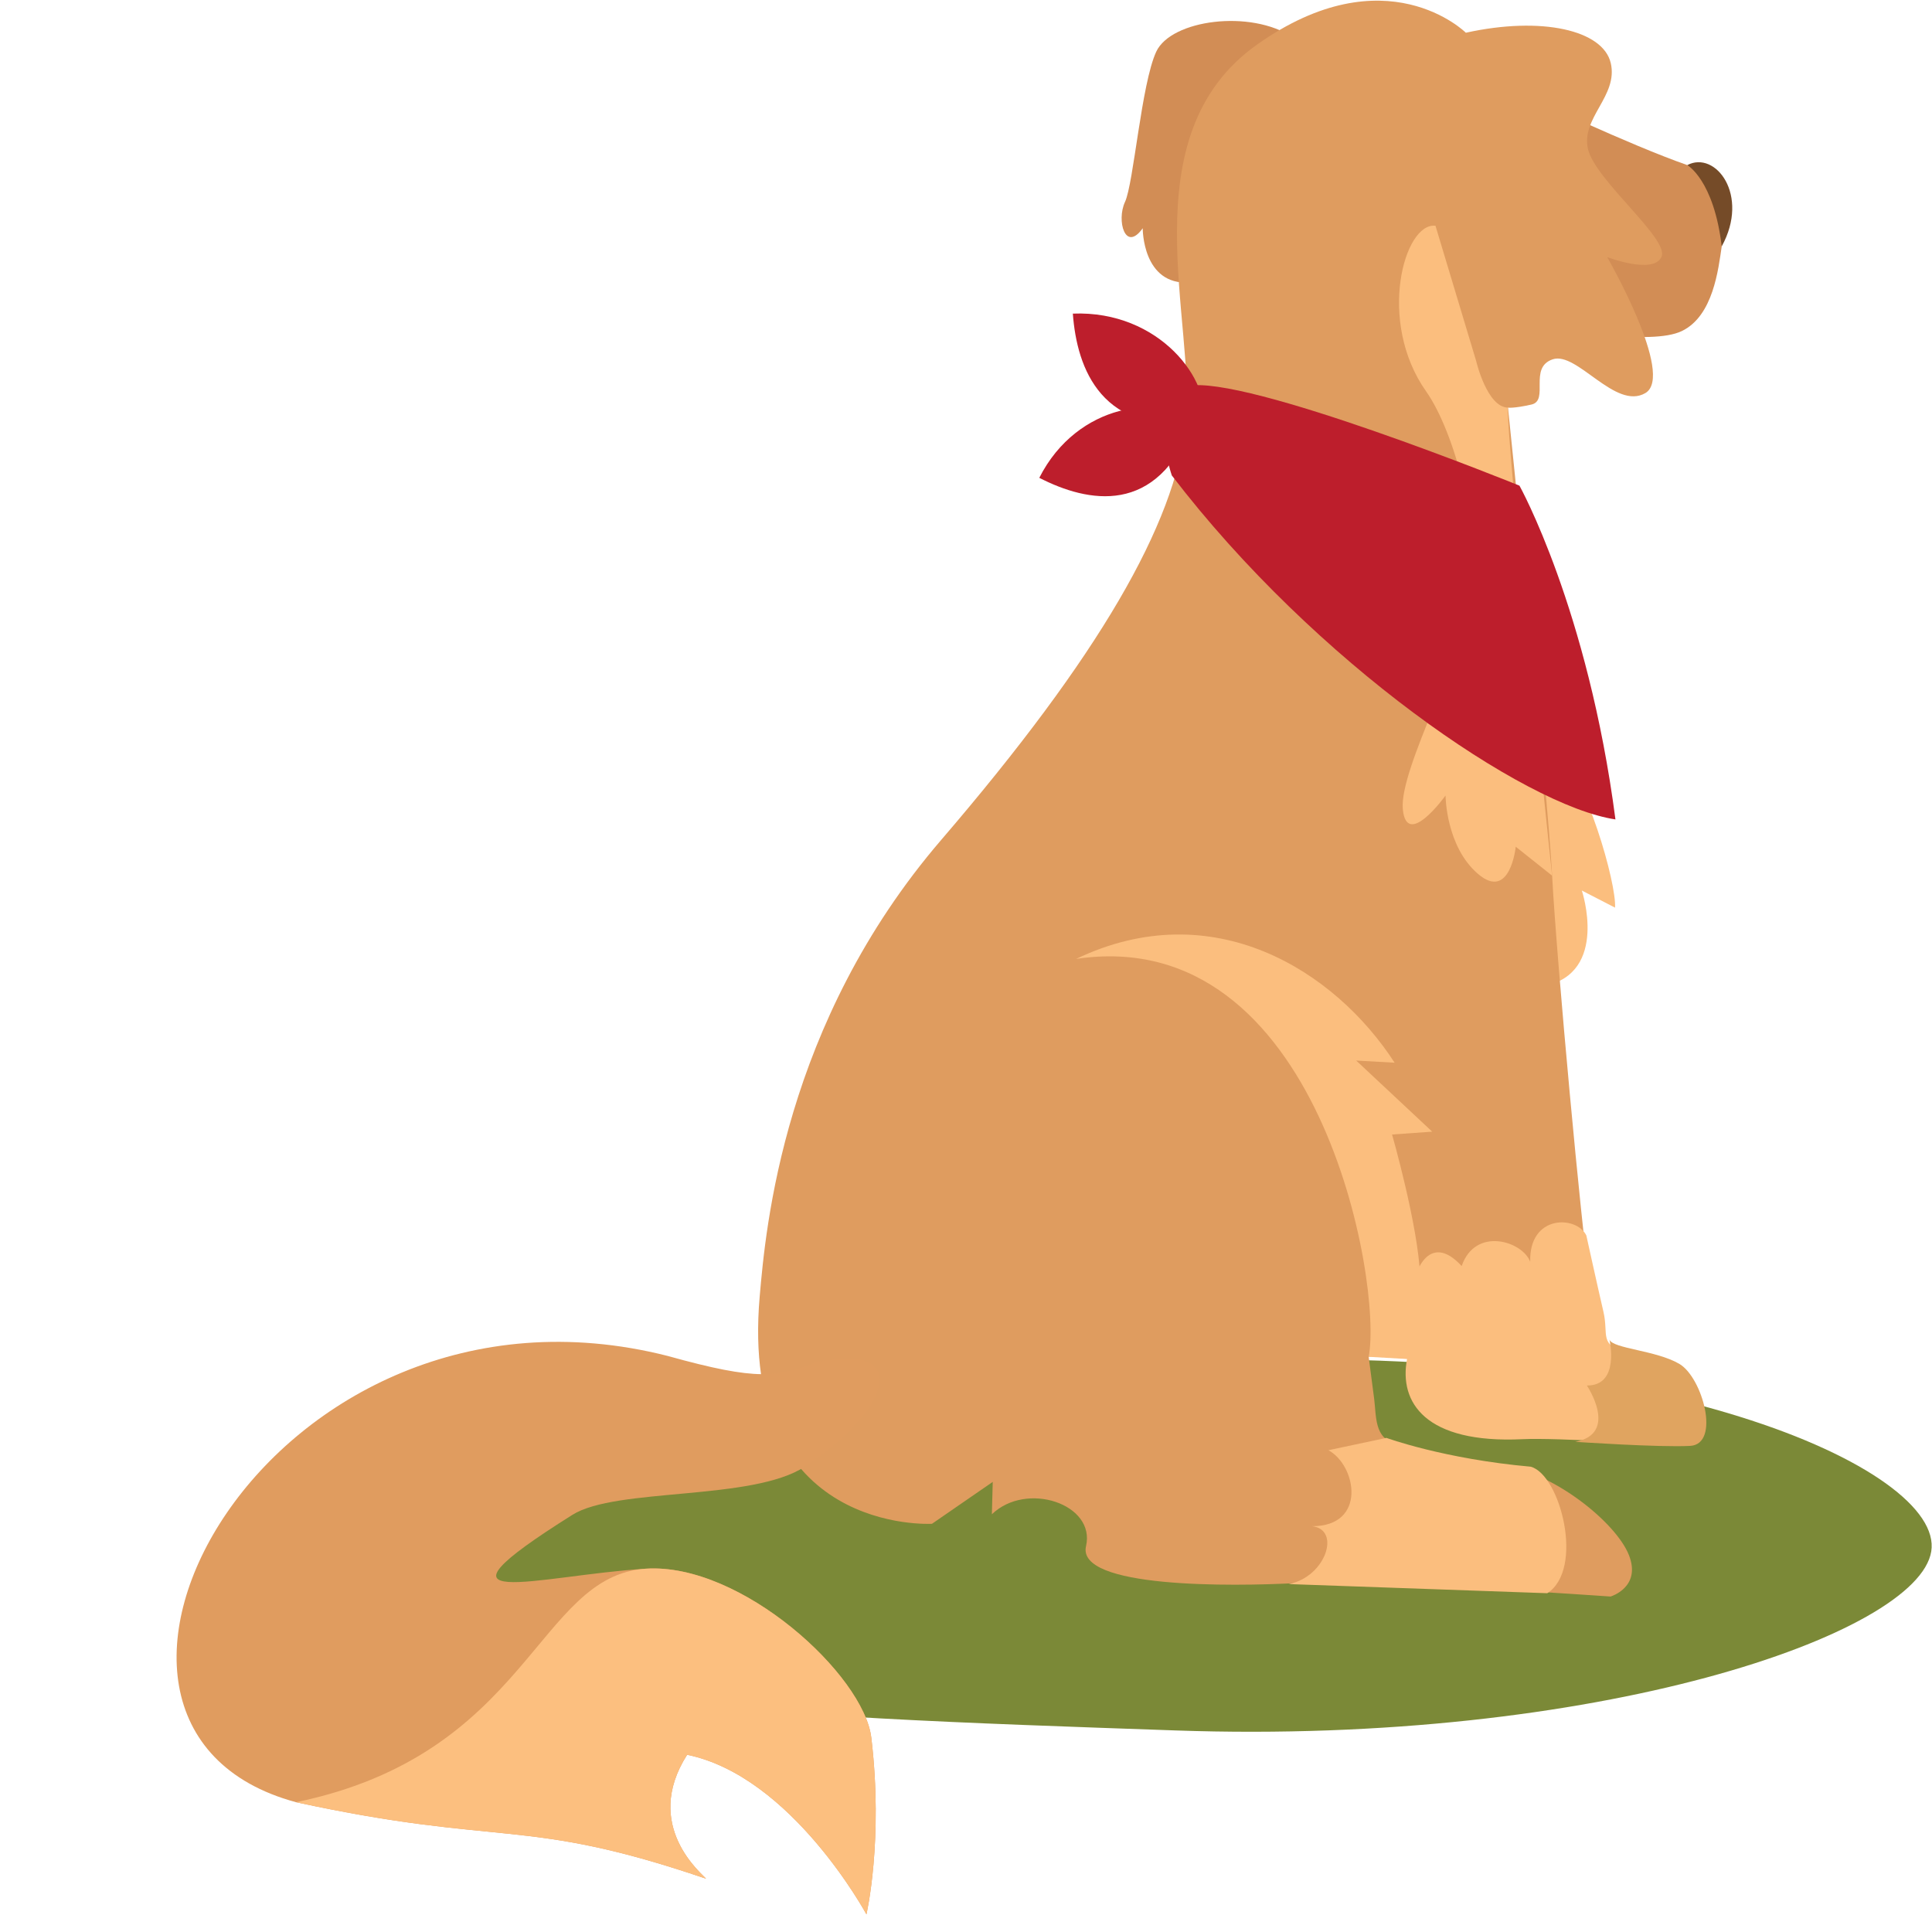 <svg xmlns="http://www.w3.org/2000/svg" xmlns:xlink="http://www.w3.org/1999/xlink" viewBox="0 0 195 195" width="195" height="195" preserveAspectRatio="xMidYMid meet" style="width: 100%; height: 100%; transform: translate3d(0px, 0px, 0px); content-visibility: visible;"><defs><clipPath id="__lottie_element_69"><rect width="195" height="195" x="0" y="0"/></clipPath></defs><g clip-path="url(#__lottie_element_69)"><g transform="matrix(0.59,0,0,0.59,29.8,0)" opacity="1" style="display: block;"><g opacity="1" transform="matrix(1,0,0,1,149.268,264.733)"><path fill="rgb(123,137,55)" fill-opacity="1" d=" M-128.172,6.053 C-128.172,6.053 -130.732,-33.806 5.319,-31.649 C82.427,-35.92 132.936,-13.508 130.602,0.684 C128.268,14.875 73.39,33.806 1.329,31.295 C-70.732,28.784 -126.612,27.036 -128.172,6.053z"/></g><g opacity="1" transform="matrix(1,0,0,1,218.413,146.647)"><path fill="rgb(251,190,126)" fill-opacity="1" d=" M-2.658,-18.194 C2.379,-13.96 7.643,4.512 7.365,8.624 C7.365,8.624 1.684,5.697 1.684,5.697 C1.684,5.697 6.373,19.76 -4.745,22.027 C-4.745,22.027 -7.643,-22.027 -7.643,-22.027 C-7.643,-22.027 -2.658,-18.194 -2.658,-18.194z"/></g><g opacity="1" transform="matrix(1,0,0,1,227.746,37.87)"><path fill="rgb(210,141,85)" fill-opacity="1" d=" M-15.505,-20.65 C-16.863,-21.358 0.451,-13.092 10.391,-9.628 C14.901,-8.057 16.864,0.398 16.283,4.278 C15.703,8.159 14.844,16.152 9.477,18.755 C4.11,21.358 -11.249,18.199 -11.249,18.199 C-11.249,18.199 -15.505,-20.65 -15.505,-20.65z"/></g><g opacity="1" transform="matrix(1,0,0,1,155.529,25.208)"><path fill="rgb(210,141,85)" fill-opacity="1" d=" M15.073,-18.857 C7.927,-23.631 -5.699,-21.852 -8.243,-16.357 C-10.787,-10.861 -12.098,6.159 -13.585,9.342 C-15.072,12.525 -13.537,18.032 -10.552,13.837 C-10.552,13.837 -10.634,23.631 -2.548,23.119 C-2.548,23.119 15.073,-18.857 15.073,-18.857z"/></g><g opacity="1" transform="matrix(1,0,0,1,155.996,136.56)"><path fill="rgb(223,156,95)" fill-opacity="1" d=" M-76.546,85.259 C-75.523,73.493 -72.477,38.537 -45.493,7.126 C-18.509,-24.285 -5.483,-46.902 -3.647,-63.991 C-1.811,-81.08 -13.563,-113.245 8.505,-128.908 C30.573,-144.571 44.26,-130.961 44.26,-130.961 C57.25,-133.819 67.731,-131.41 69.048,-125.772 C70.365,-120.134 63.884,-116.383 65.163,-111.03 C66.443,-105.678 79.075,-95.706 77.734,-92.626 C76.393,-89.546 68.444,-92.575 68.444,-92.575 C68.444,-92.575 80.095,-72.308 74.966,-69.315 C69.837,-66.321 63.279,-76.504 59.107,-75.088 C54.934,-73.672 58.574,-68.046 55.469,-67.35 C52.364,-66.655 51.47,-66.828 51.47,-66.828 C51.47,-66.828 58.22,-1.764 59.017,13.238 C59.813,28.24 64.251,75.595 65.208,80.699 C66.165,85.803 35.627,94.438 35.627,94.438 C35.627,94.438 27.635,95.548 27.635,95.548 C27.635,95.548 27.992,98.266 28.577,102.762 C28.942,105.575 28.599,109.59 32.176,110.285 C35.753,110.98 40.944,112.917 50.098,114.046 C59.25,115.176 69.982,123.942 72.156,129.468 C74.33,134.995 69.014,136.56 69.014,136.56 C69.014,136.56 27.086,133.609 15.549,134.244 C4.012,134.879 -22.393,135.13 -20.717,127.938 C-19.041,120.748 -30.888,116.774 -36.824,122.488 C-36.824,122.488 -36.676,116.949 -36.676,116.949 C-36.676,116.949 -47.07,124.116 -47.07,124.116 C-47.07,124.116 -80.096,126.079 -76.546,85.259z"/></g><g opacity="1" transform="matrix(1,0,0,1,200.001,96.098)"><path fill="rgb(251,190,126)" fill-opacity="1" d=" M7.464,-26.366 C3.868,-26.424 2.021,-34.335 2.021,-34.335 C2.021,-34.335 -4.941,-57.477 -4.941,-57.477 C-10.292,-58.117 -15.011,-41.149 -6.541,-29.141 C-1.539,-22.049 2.714,-5.076 1.566,4.857 C0.417,14.79 -11.17,35.325 -10.53,42.307 C-9.89,49.29 -3.223,39.995 -3.223,39.995 C-3.223,39.995 -3.176,48.685 2.332,53.401 C7.839,58.117 8.791,48.753 8.791,48.753 C8.791,48.753 15.011,53.7 15.011,53.7 C15.011,53.7 7.075,-21.44 7.464,-26.366z"/></g><g opacity="1" transform="matrix(1,0,0,1,185.727,102.065)"><path fill="rgb(189,30,44)" fill-opacity="1" d=" M-33.149,-36.022 C-23.367,-38.114 23.698,-18.985 23.698,-18.985 C23.698,-18.985 35.411,2.042 40.12,38.114 C24.598,35.792 -11.198,11.387 -35.773,-20.733 C-35.773,-20.733 -40.119,-33.209 -33.149,-36.022z"/></g><g opacity="1" transform="matrix(1,0,0,1,144.921,63.907)"><path fill="rgb(189,30,44)" fill-opacity="1" d=" M10.364,8.305 C11.897,1.311 2.973,-10.84 -11.897,-10.257 C-11.211,-0.836 -6.969,10.839 10.364,8.305z"/></g><g opacity="1" transform="matrix(1,0,0,1,140.418,77.898)"><path fill="rgb(189,30,44)" fill-opacity="1" d=" M13.133,-5.587 C7.954,-10.487 -6.554,-9.128 -13.134,3.844 C-4.848,8.101 7.031,10.486 13.133,-5.587z"/></g><g opacity="1" transform="matrix(1,0,0,1,164.038,192.725)"><path fill="rgb(251,190,126)" fill-opacity="1" d=" M19.593,39.383 C22.031,26.836 11.116,-34.922 -30.463,-28.68 C-7.06,-39.887 13.818,-26.715 24.031,-10.928 C24.031,-10.928 17.462,-11.293 17.462,-11.293 C17.462,-11.293 30.463,0.869 30.463,0.869 C30.463,0.869 23.597,1.358 23.597,1.358 C23.597,1.358 28.094,17.076 28.392,25.598 C28.689,34.119 28.219,39.887 28.219,39.887 C28.219,39.887 19.593,39.383 19.593,39.383z"/></g><g opacity="1" transform="matrix(1,0,0,1,243.498,33.929)"><path fill="rgb(117,75,40)" fill-opacity="1" d=" M0.53,8.219 C-0.819,-3.155 -5.362,-5.686 -5.362,-5.686 C-0.529,-8.219 5.362,-0.565 0.53,8.219z"/></g><g opacity="1" transform="matrix(1,0,0,1,214.49,227.461)"><path fill="rgb(251,190,126)" fill-opacity="1" d=" M6.378,-16.111 C6.378,-16.111 8.383,-6.997 9.307,-3.041 C10.231,0.914 8.437,2.779 13.456,3.754 C18.474,4.73 22.587,5.008 24.435,12.92 C24.435,12.92 25.725,19.681 22.466,19.699 C19.208,19.717 1.615,18.45 -4.562,18.743 C-21.128,19.529 -25.726,12.479 -24.29,5.013 C-24.29,5.013 -23.385,-3.665 -23.35,-6.523 C-23.316,-9.381 -20.65,-17.067 -14.951,-10.881 C-12.582,-17.712 -4.496,-15.099 -3.223,-11.596 C-3.468,-19.717 4.705,-19.561 6.378,-16.111z"/></g><g opacity="1" transform="matrix(1,0,0,1,231.416,238.403)"><path fill="rgb(224,164,96)" fill-opacity="1" d=" M-6.589,-9.227 C-6.589,-9.227 -4.741,-1.315 -10.457,-1.385 C-10.457,-1.385 -4.897,6.857 -12.46,8.252 C-12.46,8.252 1.934,9.227 7.197,8.947 C12.46,8.668 9.339,-2.746 5.366,-5.081 C1.392,-7.415 -5.979,-7.676 -6.589,-9.227z"/></g><g opacity="1" transform="matrix(1,0,0,1,195.267,259.266)"><path fill="rgb(251,190,126)" fill-opacity="1" d=" M16.091,-8.357 C21.162,-6.981 25.312,9.19 18.917,13.286 C18.917,13.286 -20.398,11.896 -25.312,11.723 C-18.951,10.484 -16.338,2.398 -21.305,1.824 C-11.93,1.823 -13.691,-8.545 -18.518,-11.176 C-18.518,-11.176 -8.602,-13.286 -8.602,-13.286 C-8.602,-13.286 1.244,-9.68 16.091,-8.357z"/></g></g><g transform="matrix(0.914,0.407,-0.407,0.914,115.08,115.02)" opacity="1" style="display: block;"><g opacity="1" transform="matrix(1,0,0,1,0,0)"><path fill="rgb(224,156,95)" fill-opacity="1" d=" M-20.635,33.712 C-23.692,36.789 -25.2,37.926 -34.682,39.331 C-75.418,46.354 -79.754,100.271 -50.607,95.706 C-29.64,91.34 -29.081,87.681 -9.676,85.929 C-10.123,85.665 -17.771,83.736 -16.506,75.285 C-5.968,72.965 6.567,82.633 6.567,82.633 C6.567,82.633 5.125,75.141 -0.231,66.156 C-3.491,60.688 -19.384,55.358 -27.931,59.822 C-37.729,64.94 -47.521,73.678 -36.923,57.879 C-34.015,53.544 -20.91,49.241 -17.475,43.896 C-12.106,35.54 -12.355,27.934 -20.635,33.712z"/></g><g opacity="1" transform="matrix(1,0,0,1,0,0)"><path fill="rgb(252,191,127)" fill-opacity="1" d=" M-50.607,95.706 C-29.64,91.34 -29.081,87.681 -9.676,85.929 C-10.123,85.665 -17.771,83.736 -16.506,75.285 C-5.968,72.965 6.567,82.633 6.567,82.633 C6.567,82.633 5.125,75.141 -0.231,66.156 C-3.491,60.688 -19.384,55.358 -27.931,59.822 C-37.729,64.94 -31.047,81.668 -50.607,95.706z"/></g></g></g></svg>
